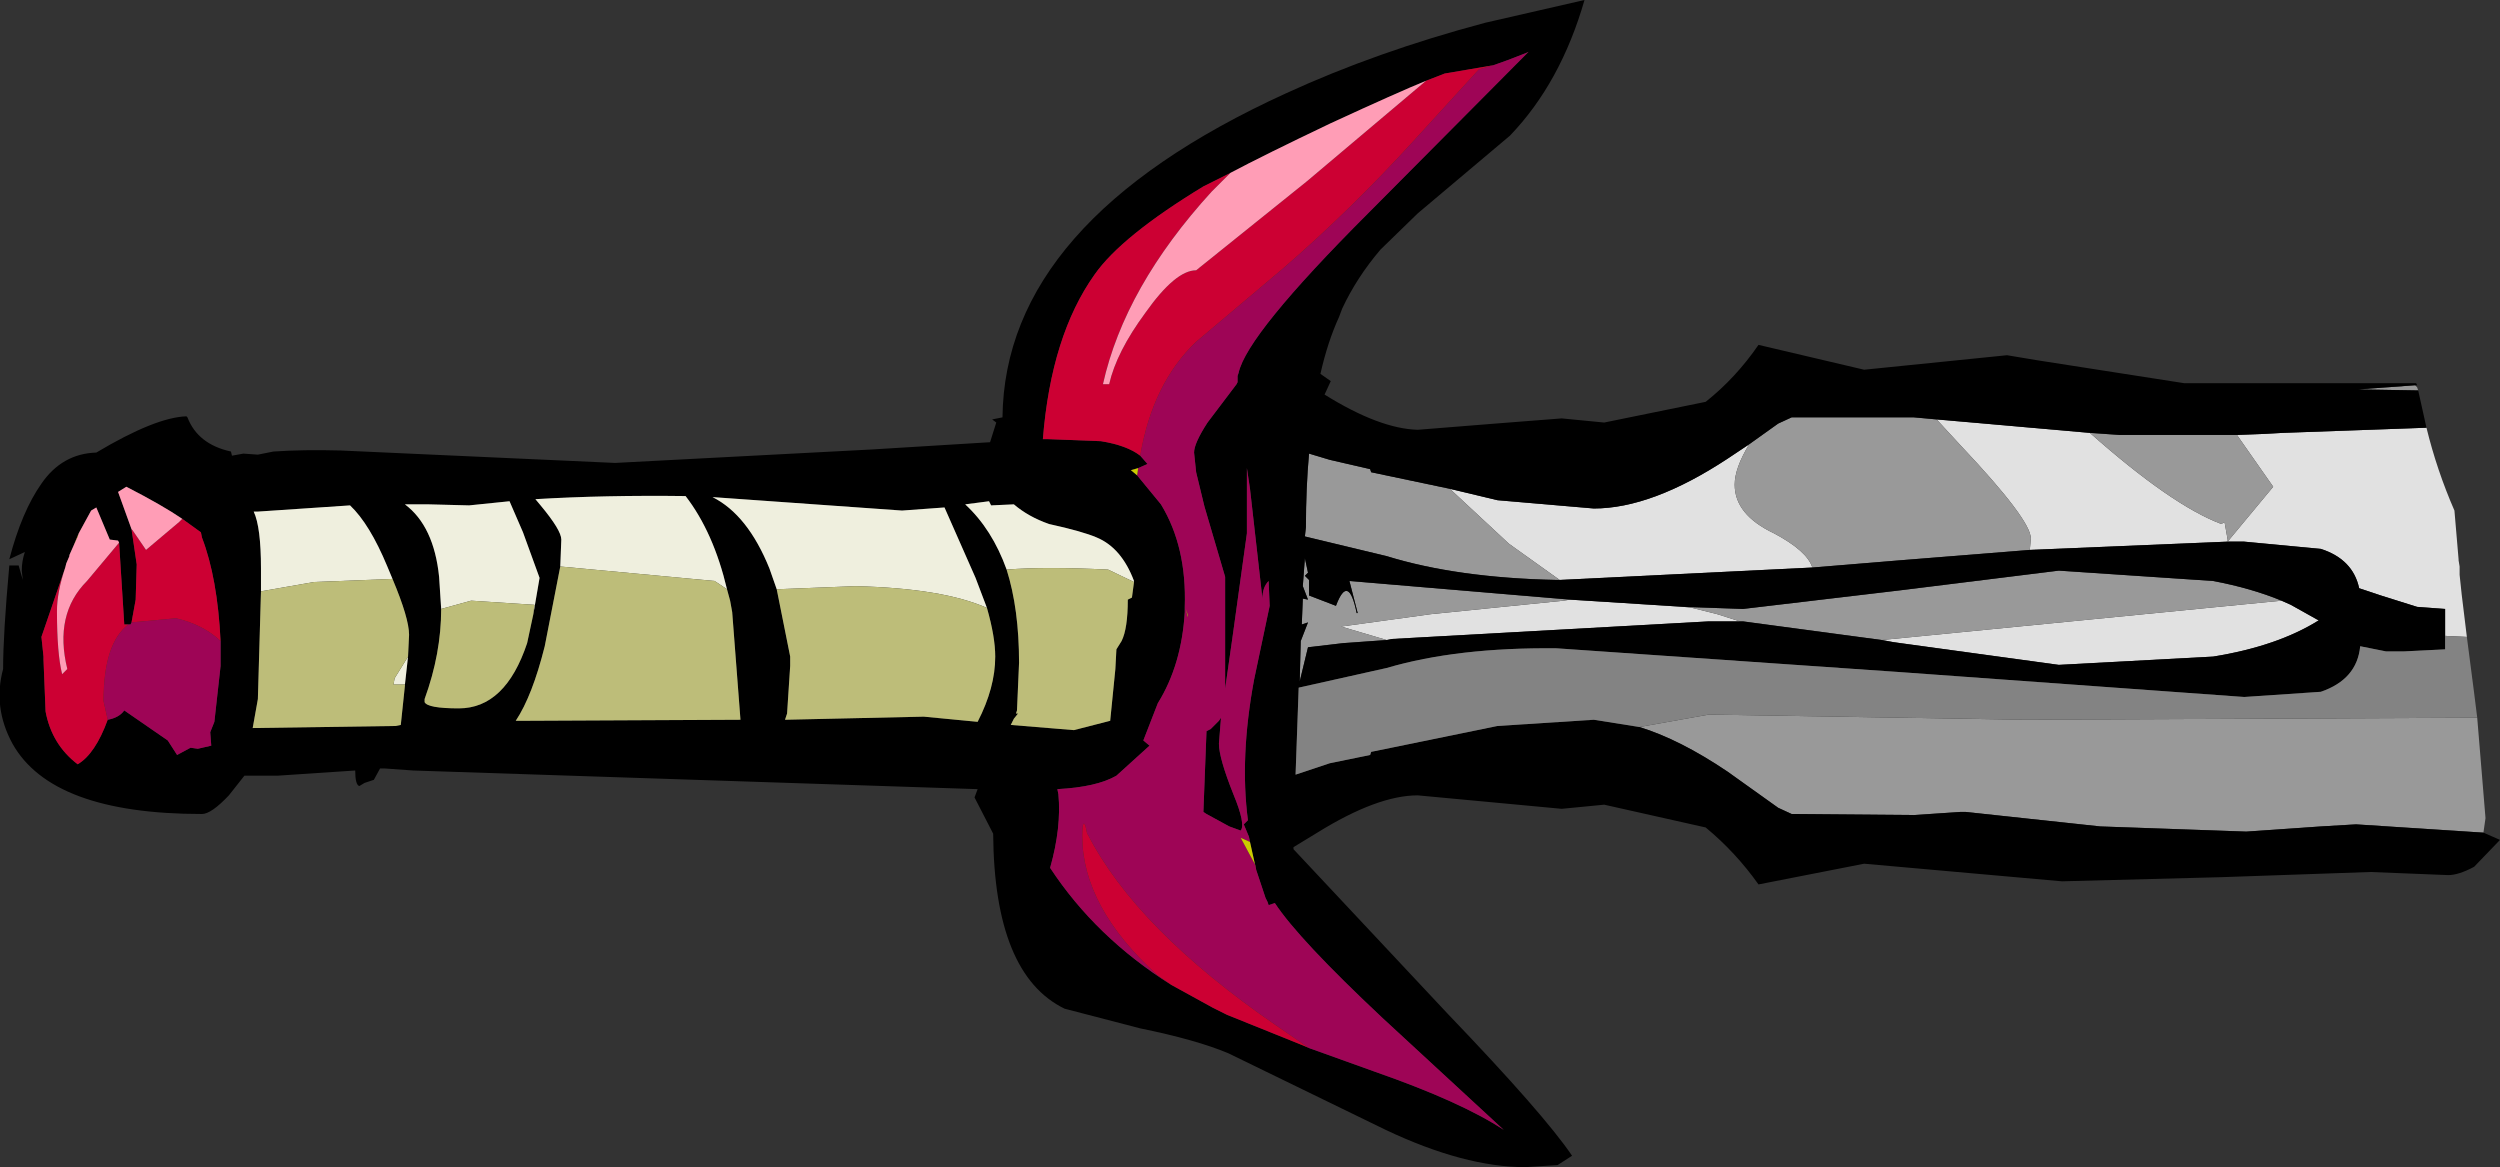 <?xml version="1.0" encoding="UTF-8" standalone="no"?>
<svg xmlns:ffdec="https://www.free-decompiler.com/flash" xmlns:xlink="http://www.w3.org/1999/xlink" ffdec:objectType="shape" height="56.35px" width="120.7px" xmlns="http://www.w3.org/2000/svg">
  <rect width="100%" height="100%" fill="#333333" stroke="none"/>
  <g transform="matrix(1.0, 0.0, 0.0, 1.0, 0.0, 0.0)">
    <path d="M108.0 21.0 L109.3 20.95 110.2 20.9 117.15 20.65 Q117.65 22.7 118.5 24.65 L118.7 27.0 118.7 27.05 118.75 27.35 118.75 27.4 118.75 27.75 118.85 28.7 119.1 30.75 118.05 30.7 118.05 29.4 116.7 29.3 114.95 28.75 113.9 28.4 Q113.6 27.0 112.05 26.5 L108.35 26.15 107.55 26.15 98.0 26.55 98.05 26.0 Q98.05 25.1 94.7 21.55 L93.5 20.25 94.65 20.35 100.9 20.9 Q104.85 24.4 107.25 25.3 L107.4 25.2 107.55 26.05 107.55 26.15 109.75 23.5 108.0 21.0 M87.5 27.4 L75.3 28.0 72.85 26.25 70.0 23.6 72.3 24.15 76.95 24.55 Q79.75 24.55 83.4 22.15 L84.45 21.45 Q83.75 22.6 83.75 23.4 83.75 24.85 85.65 25.75 87.25 26.6 87.5 27.4 M110.15 29.0 L110.6 29.2 111.85 29.9 111.95 29.95 Q109.95 31.2 106.85 31.7 L99.4 32.1 91.75 31.05 91.4 31.0 90.85 30.9 110.15 29.0 M84.0 30.0 L82.5 30.0 67.2 30.85 66.95 30.9 64.75 30.25 69.1 29.65 75.5 29.0 75.8 28.95 81.3 29.3 81.7 29.35 82.9 29.65 84.0 30.0" fill="#e1e1e1" fill-rule="evenodd" stroke="none"/>
    <path d="M116.75 18.85 L113.85 18.8 116.6 18.6 116.7 18.7 116.75 18.85 M119.9 40.2 L113.75 39.8 112.05 39.9 108.45 40.15 101.4 39.9 94.9 39.2 94.65 39.2 92.4 39.35 86.5 39.3 85.85 39.0 83.4 37.25 Q81.1 35.7 79.15 35.1 L82.5 34.5 97.8 34.75 119.6 34.65 120.0 39.5 119.9 40.2 M98.0 26.55 L91.75 27.05 87.5 27.4 Q87.25 26.6 85.65 25.75 83.75 24.85 83.75 23.4 83.75 22.6 84.45 21.45 L85.85 20.45 86.5 20.15 92.4 20.15 93.5 20.25 94.7 21.55 Q98.05 25.1 98.05 26.0 L98.0 26.55 M75.3 28.0 L75.15 28.0 Q70.35 27.9 66.95 26.85 L63.0 25.9 63.05 25.45 Q63.05 23.55 63.2 21.9 L64.2 22.2 66.15 22.65 66.2 22.8 70.0 23.6 72.85 26.25 75.3 28.0 M100.9 20.9 L102.35 21.0 108.0 21.0 109.75 23.5 107.55 26.15 107.55 26.05 107.4 25.2 107.25 25.3 Q104.85 24.4 100.9 20.9 M110.15 29.0 L90.85 30.9 84.15 30.0 84.0 30.0 82.9 29.65 81.7 29.35 81.3 29.3 84.15 29.4 91.75 28.5 99.4 27.55 106.85 28.05 Q108.7 28.4 110.15 29.0 M66.95 30.9 L64.85 31.05 63.15 31.25 62.75 32.9 62.8 30.95 63.15 30.05 62.85 30.15 62.9 28.9 63.15 28.95 62.9 28.3 63.0 26.95 63.15 27.65 63.0 27.8 63.2 28.0 63.2 28.75 64.5 29.25 Q65.1 27.65 65.5 29.6 L65.55 29.6 65.15 28.05 75.8 28.95 75.5 29.0 69.1 29.65 64.75 30.25 66.95 30.9" fill="#999999" fill-rule="evenodd" stroke="none"/>
    <path d="M117.15 20.65 L110.2 20.9 109.3 20.95 108.0 21.0 102.35 21.0 100.9 20.9 94.65 20.35 93.5 20.25 92.4 20.15 86.5 20.15 85.85 20.45 84.45 21.45 83.4 22.15 Q79.75 24.55 76.95 24.55 L72.3 24.15 70.0 23.6 66.2 22.8 66.15 22.65 64.2 22.2 63.2 21.9 Q63.05 23.55 63.05 25.45 L63.0 25.9 66.95 26.85 Q70.35 27.9 75.15 28.0 L75.3 28.0 87.5 27.4 91.75 27.05 98.0 26.55 107.55 26.15 108.35 26.15 112.05 26.5 Q113.6 27.0 113.9 28.4 L114.95 28.75 116.7 29.3 118.05 29.4 118.05 30.7 118.05 31.35 116.05 31.45 115.2 31.45 113.95 31.2 Q113.8 32.8 112.05 33.4 L108.35 33.65 91.75 32.45 75.15 31.3 Q70.35 31.25 66.95 32.25 L62.7 33.2 62.55 37.4 64.2 36.85 66.15 36.45 66.2 36.3 72.3 35.05 76.95 34.75 79.15 35.1 Q81.1 35.7 83.4 37.25 L85.85 39.0 86.5 39.3 92.4 39.35 94.65 39.2 94.9 39.2 101.4 39.9 108.45 40.15 112.05 39.9 113.75 39.8 119.9 40.2 120.7 40.55 119.45 41.85 Q118.7 42.25 118.2 42.25 L114.45 42.1 107.25 42.35 99.55 42.55 90.0 41.7 84.9 42.7 Q83.8 41.15 82.35 39.95 L77.45 38.85 75.4 39.05 72.2 38.75 68.45 38.4 Q66.5 38.4 63.6 40.2 L62.45 40.9 62.45 41.0 69.9 48.95 Q74.55 53.8 75.9 55.8 L75.2 56.25 73.65 56.35 Q70.7 56.35 66.9 54.55 L59.3 50.85 Q57.75 50.2 55.05 49.65 L51.4 48.7 Q48.0 47.05 47.95 40.25 L47.05 38.5 47.2 38.1 19.95 37.2 18.55 37.1 18.35 37.1 18.05 37.65 17.6 37.8 17.35 37.95 Q17.15 37.9 17.15 37.2 L13.4 37.45 11.8 37.45 11.05 38.4 Q10.2 39.3 9.75 39.3 2.5 39.3 0.6 35.9 -0.35 34.15 0.15 32.3 0.15 30.6 0.45 27.3 L0.9 27.3 1.1 28.0 1.05 27.55 Q1.05 27.1 1.2 26.65 L0.45 27.0 Q1.05 24.7 2.0 23.35 3.0 21.9 4.65 21.85 7.5 20.15 9.0 20.1 L9.05 20.15 Q9.55 21.45 11.15 21.8 L11.2 22.0 11.75 21.9 12.45 21.95 13.2 21.8 Q14.65 21.7 16.45 21.75 L29.7 22.35 42.1 21.7 47.8 21.35 48.1 20.4 47.9 20.25 48.4 20.15 Q48.5 10.7 62.1 4.5 66.45 2.5 71.7 1.1 L76.5 0.0 Q75.35 4.0 72.9 6.55 L68.45 10.3 66.65 12.05 Q65.5 13.4 64.8 14.9 L64.65 15.3 Q64.1 16.5 63.75 18.05 L64.25 18.4 63.95 19.05 Q66.6 20.7 68.45 20.75 L72.2 20.45 75.4 20.2 77.45 20.4 82.35 19.4 Q83.8 18.25 84.9 16.65 L90.0 17.85 96.9 17.15 98.4 17.4 105.45 18.5 116.65 18.5 116.7 18.6 116.6 18.6 113.85 18.8 116.75 18.85 117.15 20.65 M90.85 30.9 L91.4 31.0 91.75 31.05 99.4 32.1 106.85 31.7 Q109.95 31.2 111.95 29.95 L111.85 29.9 110.6 29.2 110.15 29.0 Q108.7 28.4 106.85 28.05 L99.4 27.55 91.75 28.5 84.15 29.4 81.3 29.3 75.8 28.95 65.15 28.05 65.55 29.6 65.5 29.6 Q65.1 27.65 64.5 29.25 L63.2 28.75 63.2 28.0 63.0 27.8 63.15 27.65 63.0 26.95 62.9 28.3 63.15 28.95 62.9 28.9 62.85 30.15 63.15 30.05 62.8 30.95 62.75 32.9 63.15 31.25 64.85 31.05 66.95 30.9 67.2 30.85 82.5 30.0 84.0 30.0 84.15 30.0 90.85 30.9 M55.05 22.0 L55.4 22.4 54.95 22.6 54.6 22.7 54.9 22.95 56.05 24.35 Q57.3 26.4 57.2 29.3 L57.2 29.55 Q57.05 32.1 55.9 33.95 L55.2 35.75 55.5 36.0 53.9 37.45 Q52.95 38.0 51.05 38.1 L51.1 38.35 Q51.25 39.95 50.7 41.9 52.9 45.25 56.55 47.55 L58.55 48.65 58.65 48.7 58.75 48.75 59.25 49.0 59.5 49.1 62.85 50.45 63.2 50.6 66.4 51.75 Q70.55 53.2 72.6 54.55 L66.75 49.15 Q62.7 45.35 61.55 43.6 L61.25 43.7 61.2 43.55 61.1 43.35 61.05 43.2 60.65 42.0 60.35 40.65 60.3 40.4 60.05 39.8 60.25 39.6 Q59.85 36.55 60.55 32.8 L61.3 29.25 61.25 28.05 Q60.95 28.35 60.95 28.9 L60.35 23.6 60.2 22.6 60.2 25.75 59.5 30.8 59.15 33.25 59.15 27.85 58.15 24.45 57.75 22.8 57.65 21.85 Q57.65 21.4 58.3 20.4 L59.7 18.55 59.75 18.45 59.75 18.25 59.75 18.15 59.8 18.0 Q60.2 16.15 66.05 10.3 L73.8 2.5 73.7 2.55 72.8 2.9 72.1 3.15 69.75 3.55 68.85 3.9 Q67.5 4.45 64.25 5.95 61.0 7.5 59.4 8.35 L58.1 9.0 Q54.15 11.4 52.85 13.25 50.75 16.2 50.35 21.2 L50.55 21.2 53.15 21.3 Q54.4 21.5 55.05 22.0 M54.75 28.1 L54.75 28.05 Q54.15 26.45 52.95 25.95 52.25 25.65 50.65 25.3 49.65 24.95 48.95 24.35 L47.85 24.4 47.75 24.2 46.6 24.35 Q47.9 25.55 48.6 27.5 49.2 29.4 49.2 32.0 L49.1 34.3 49.05 34.45 49.15 34.45 48.95 34.7 48.8 35.0 51.85 35.25 53.6 34.8 53.85 32.3 53.9 31.35 54.15 30.95 Q54.45 30.35 54.45 28.95 L54.65 28.85 54.75 28.1 M47.65 29.35 L47.1 27.9 45.6 24.5 43.55 24.65 34.4 24.0 Q36.1 24.85 37.15 27.45 L37.5 28.45 38.15 31.7 38.15 32.15 38.0 34.45 37.9 34.75 44.6 34.6 47.2 34.85 Q48.05 33.2 48.05 31.7 48.05 30.75 47.65 29.35 M58.85 34.8 L58.95 34.65 58.85 35.9 Q58.85 36.6 59.55 38.35 60.15 39.8 59.9 40.1 L59.35 39.9 58.25 39.3 58.1 39.2 58.25 35.3 58.45 35.2 58.85 34.8 M35.1 28.45 Q34.45 25.7 33.1 23.95 29.2 23.9 25.85 24.1 L26.1 24.4 Q27.1 25.6 27.1 26.05 L27.05 27.35 26.3 31.2 Q25.7 33.6 24.9 34.8 L25.3 34.8 35.75 34.75 35.35 29.55 35.25 29.0 35.1 28.45 M25.75 29.65 L26.05 27.9 25.25 25.7 24.6 24.2 22.65 24.4 20.7 24.35 19.55 24.35 Q20.95 25.4 21.2 27.85 L21.3 29.4 Q21.3 31.55 20.5 33.75 L20.5 33.9 Q20.65 34.2 22.15 34.2 24.4 34.2 25.45 31.05 L25.75 29.65 M8.8 25.05 Q7.85 24.4 6.1 23.5 L5.7 23.75 6.35 25.55 6.6 27.25 6.55 28.95 6.35 30.05 6.3 30.15 6.2 30.15 6.0 30.15 5.75 26.2 5.7 26.1 5.3 26.05 4.65 24.5 4.4 24.65 3.8 25.75 3.55 26.35 3.35 26.8 3.35 26.85 3.2 27.2 3.15 27.4 2.0 30.75 2.1 31.7 2.1 31.85 2.2 34.35 Q2.5 35.95 3.75 36.9 4.6 36.4 5.2 34.75 5.75 34.65 6.0 34.3 L8.1 35.75 8.55 36.45 9.2 36.1 9.55 36.15 10.2 36.0 10.15 35.35 10.35 34.85 10.65 32.15 10.65 30.95 Q10.5 27.9 9.75 25.95 L9.7 25.7 8.8 25.05 M18.95 27.95 L18.7 27.35 Q17.85 25.3 16.9 24.4 L12.45 24.7 12.25 24.7 Q12.6 25.45 12.6 27.45 L12.6 28.55 12.45 33.75 12.2 35.15 19.1 35.05 19.35 35.0 19.55 33.1 19.55 33.05 19.7 31.7 19.75 30.65 Q19.75 29.85 18.95 27.95" fill="#000000" fill-rule="evenodd" stroke="none"/>
    <path d="M79.15 35.1 L76.95 34.75 72.3 35.05 66.2 36.3 66.15 36.45 64.2 36.85 62.55 37.4 62.7 33.2 66.95 32.25 Q70.35 31.25 75.15 31.3 L91.75 32.45 108.35 33.65 112.05 33.4 Q113.8 32.8 113.95 31.2 L115.2 31.45 116.05 31.45 118.05 31.35 118.05 30.7 119.1 30.75 119.45 33.45 119.6 34.65 97.8 34.75 82.5 34.5 79.15 35.1" fill="#838383" fill-rule="evenodd" stroke="none"/>
    <path d="M55.05 22.0 Q55.65 18.5 57.75 16.5 L61.9 13.0 Q65.2 10.15 68.25 6.8 L71.4 3.35 72.1 3.15 72.8 2.9 73.7 2.55 73.8 2.5 66.05 10.3 Q60.2 16.15 59.8 18.0 L59.75 18.15 59.75 18.25 59.75 18.45 59.7 18.55 58.3 20.4 Q57.65 21.4 57.65 21.85 L57.75 22.8 58.15 24.45 59.15 27.85 59.15 33.25 59.5 30.8 60.2 25.75 60.2 22.6 60.35 23.6 60.95 28.9 Q60.95 28.35 61.25 28.05 L61.3 29.25 60.55 32.8 Q59.85 36.55 60.25 39.6 L60.05 39.8 60.3 40.4 60.35 40.65 59.9 40.45 60.6 41.75 60.65 42.0 61.05 43.2 61.1 43.35 61.2 43.55 61.25 43.7 61.55 43.6 Q62.7 45.35 66.75 49.15 L72.6 54.55 Q70.55 53.2 66.4 51.75 L63.2 50.6 61.6 49.5 Q54.85 44.85 52.5 40.25 L52.5 40.3 52.4 39.85 Q52.25 39.55 52.25 40.35 52.25 43.8 55.9 47.1 L56.55 47.55 Q52.9 45.25 50.7 41.9 51.25 39.95 51.1 38.35 L51.05 38.1 Q52.95 38.0 53.9 37.45 L55.5 36.0 55.2 35.75 55.9 33.95 Q57.05 32.1 57.2 29.55 L57.2 29.3 Q57.3 26.4 56.05 24.35 L54.9 22.95 54.95 22.6 55.4 22.4 55.05 22.0 M57.35 29.65 L57.35 29.7 57.25 29.4 57.35 29.8 57.35 29.65 M58.85 34.8 L58.45 35.2 58.25 35.3 58.1 39.2 58.25 39.3 59.35 39.9 59.9 40.1 Q60.15 39.8 59.55 38.35 58.85 36.6 58.85 35.9 L58.95 34.65 58.85 34.8 M10.65 30.95 L10.65 32.15 10.35 34.85 10.15 35.35 10.2 36.0 9.55 36.15 9.2 36.1 8.55 36.45 8.1 35.75 6.0 34.3 Q5.75 34.65 5.2 34.75 L5.0 33.85 Q5.0 31.05 6.2 30.15 L6.3 30.15 6.35 30.05 8.5 29.85 Q9.8 30.15 10.65 30.95" fill="#9e0556" fill-rule="evenodd" stroke="none"/>
    <path d="M72.1 3.15 L71.4 3.35 68.25 6.8 Q65.2 10.15 61.9 13.0 L57.75 16.5 Q55.65 18.5 55.05 22.0 54.4 21.5 53.15 21.3 L50.55 21.2 50.35 21.2 Q50.75 16.2 52.85 13.25 54.15 11.4 58.1 9.0 L59.4 8.35 58.5 9.25 Q54.3 13.85 53.25 18.55 L53.55 18.55 Q53.9 17.0 55.3 15.1 56.75 13.05 57.75 13.05 L63.1 8.75 68.85 3.9 69.75 3.55 72.1 3.15 M56.55 47.55 L55.9 47.1 Q52.25 43.8 52.25 40.35 52.25 39.55 52.4 39.85 L52.5 40.3 52.5 40.25 Q54.85 44.85 61.6 49.5 L63.2 50.6 62.85 50.45 59.5 49.1 59.25 49.0 58.75 48.75 58.65 48.7 58.55 48.65 56.55 47.55 M6.35 25.55 L6.4 25.6 7.05 26.55 8.65 25.2 8.8 25.05 9.7 25.7 9.75 25.95 Q10.5 27.9 10.65 30.95 9.8 30.15 8.5 29.85 L6.35 30.05 6.55 28.95 6.6 27.25 6.35 25.55 M5.2 34.75 Q4.6 36.4 3.75 36.9 2.5 35.95 2.2 34.35 L2.1 31.85 2.1 31.7 2.0 30.75 3.15 27.4 Q2.75 28.6 2.75 29.5 2.75 31.55 3.0 32.55 L3.25 32.3 Q2.6 29.65 4.2 28.05 L5.75 26.2 6.0 30.15 6.2 30.15 Q5.0 31.05 5.0 33.85 L5.2 34.75" fill="#cc0033" fill-rule="evenodd" stroke="none"/>
    <path d="M68.85 3.9 L63.1 8.75 57.75 13.05 Q56.75 13.05 55.3 15.1 53.9 17.0 53.55 18.55 L53.25 18.55 Q54.3 13.85 58.5 9.25 L59.4 8.35 Q61.0 7.5 64.25 5.95 67.5 4.45 68.85 3.9 M6.35 25.55 L5.7 23.75 6.1 23.5 Q7.85 24.4 8.8 25.05 L8.65 25.2 7.05 26.55 6.4 25.6 6.35 25.55 M3.15 27.4 L3.2 27.2 3.35 26.85 3.35 26.8 3.55 26.35 3.75 25.9 3.8 25.75 4.4 24.65 4.65 24.5 5.3 26.05 5.7 26.1 5.75 26.2 4.2 28.05 Q2.6 29.65 3.25 32.3 L3.0 32.55 Q2.75 31.55 2.75 29.5 2.75 28.6 3.15 27.4" fill="#ff9db6" fill-rule="evenodd" stroke="none"/>
    <path d="M48.6 27.5 Q47.9 25.55 46.6 24.35 L47.75 24.2 47.85 24.4 48.95 24.35 Q49.65 24.95 50.65 25.3 52.25 25.65 52.95 25.95 54.15 26.45 54.75 28.05 L54.75 28.1 53.5 27.5 Q50.45 27.35 48.6 27.5 M37.5 28.45 L37.15 27.45 Q36.1 24.85 34.4 24.0 L43.55 24.65 45.6 24.5 47.1 27.9 47.65 29.35 Q45.5 28.4 41.3 28.3 L37.5 28.45 M27.05 27.35 L27.1 26.05 Q27.1 25.6 26.1 24.4 L25.85 24.1 Q29.2 23.9 33.1 23.95 34.45 25.7 35.1 28.45 L34.5 28.05 27.05 27.35 M21.3 29.4 L21.2 27.85 Q20.95 25.4 19.55 24.35 L20.7 24.35 22.65 24.4 24.6 24.2 25.25 25.7 26.05 27.9 25.75 29.65 25.8 29.2 22.75 29.0 21.3 29.4 M12.6 28.55 L12.6 27.45 Q12.6 25.45 12.25 24.7 L12.45 24.7 16.9 24.4 Q17.85 25.3 18.7 27.35 L18.95 27.95 15.15 28.1 12.6 28.55 M19.7 31.7 L19.55 33.05 19.0 33.05 19.05 32.75 19.7 31.7" fill="#efefde" fill-rule="evenodd" stroke="none"/>
    <path d="M54.95 22.6 L54.9 22.95 54.6 22.7 54.95 22.6 M60.65 42.0 L60.6 41.75 59.9 40.45 60.35 40.65 60.65 42.0 M57.35 29.65 L57.35 29.8 57.25 29.4 57.35 29.7 57.35 29.65 M3.55 26.35 L3.8 25.75 3.75 25.9 3.55 26.35" fill="#cccc00" fill-rule="evenodd" stroke="none"/>
    <path d="M54.75 28.1 L54.65 28.85 54.45 28.95 Q54.45 30.35 54.15 30.95 L53.9 31.35 53.85 32.3 53.6 34.8 51.85 35.25 48.8 35.0 48.95 34.7 49.15 34.45 49.05 34.45 49.1 34.3 49.2 32.0 Q49.2 29.4 48.6 27.5 50.45 27.35 53.5 27.5 L54.75 28.1 M37.5 28.45 L41.3 28.3 Q45.5 28.4 47.65 29.35 48.05 30.75 48.05 31.7 48.05 33.2 47.2 34.85 L44.6 34.6 37.9 34.75 38.0 34.45 38.15 32.15 38.15 31.7 37.5 28.45 M27.05 27.35 L34.5 28.05 35.1 28.45 35.25 29.0 35.35 29.55 35.75 34.75 25.3 34.8 24.9 34.8 Q25.7 33.6 26.3 31.2 L27.05 27.35 M21.3 29.4 L22.75 29.0 25.8 29.2 25.75 29.65 25.45 31.05 Q24.4 34.2 22.15 34.2 20.65 34.2 20.5 33.9 L20.5 33.75 Q21.3 31.55 21.3 29.4 M12.6 28.55 L15.15 28.1 18.95 27.95 Q19.75 29.85 19.75 30.65 L19.7 31.7 19.05 32.75 19.0 33.05 19.55 33.05 19.55 33.1 19.35 35.0 19.1 35.05 12.2 35.15 12.45 33.75 12.6 28.55" fill="#bdbd79" fill-rule="evenodd" stroke="none"/>
  </g>
</svg>
